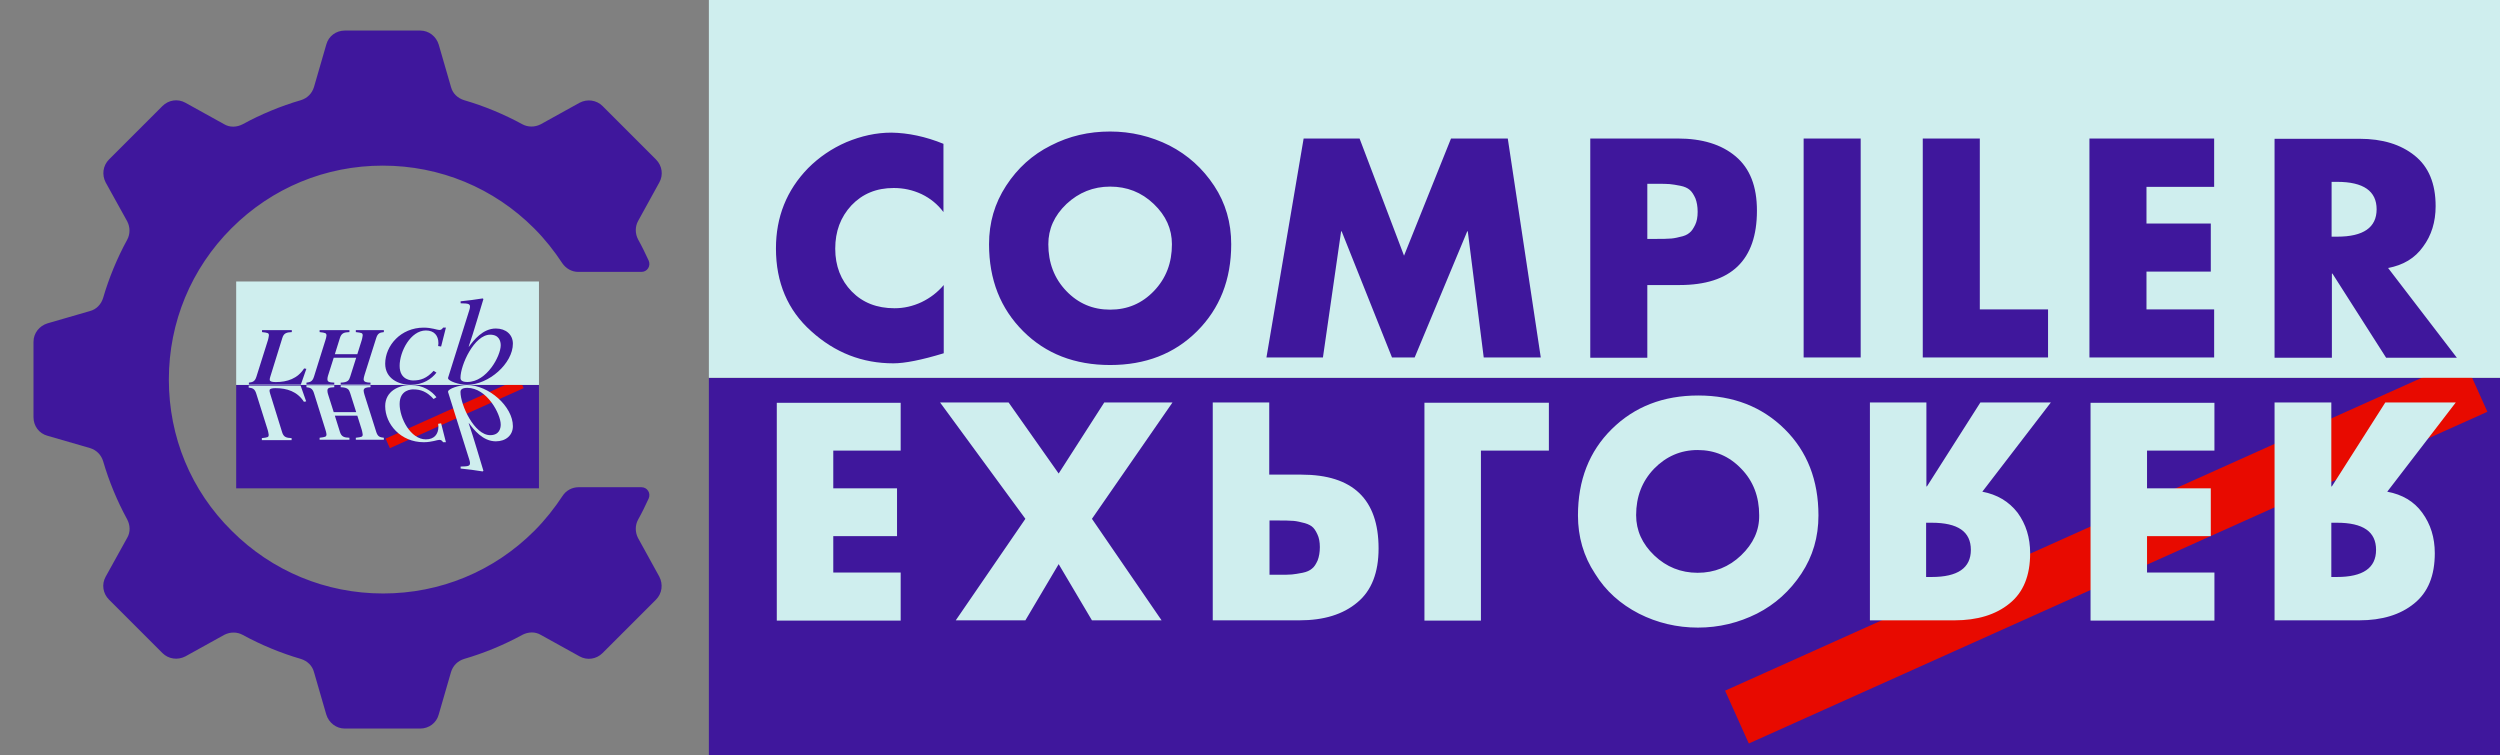 <?xml version="1.0" encoding="UTF-8" standalone="no"?>
<svg
   xmlns:dc="http://purl.org/dc/elements/1.1/"
   xmlns:cc="http://creativecommons.org/ns#"
   xmlns:rdf="http://www.w3.org/1999/02/22-rdf-syntax-ns#"
   xmlns:svg="http://www.w3.org/2000/svg"
   xmlns="http://www.w3.org/2000/svg"
   xmlns:sodipodi="http://sodipodi.sourceforge.net/DTD/sodipodi-0.dtd"
   xmlns:inkscape="http://www.inkscape.org/namespaces/inkscape"
   viewBox="0 0 894 270"
   version="1.1"
   id="svg6"
   sodipodi:docname="site-logo.svg"
   inkscape:version="0.92.4 5da689c313, 2019-01-14">
  <rect x="0" y="0" width="894" height="270" fill="#808080" stroke="none"/>
  <defs
     id="defs10">
    <inkscape:perspective
       id="perspective21"
       inkscape:persp3d-origin="54.134499 : 24.65949 : 1"
       inkscape:vp_z="108.269 : 36.989235 : 1"
       inkscape:vp_y="0 : 1000 : 0"
       inkscape:vp_x="0 : 36.989235 : 1"
       sodipodi:type="inkscape:persp3d" />
    <inkscape:perspective
       id="perspective21-6"
       inkscape:persp3d-origin="54.134499 : 24.65949 : 1"
       inkscape:vp_z="108.269 : 36.989235 : 1"
       inkscape:vp_y="0 : 1000 : 0"
       inkscape:vp_x="0 : 36.989235 : 1"
       sodipodi:type="inkscape:persp3d" />
  </defs>
  <sodipodi:namedview
     pagecolor="#ffffff"
     bordercolor="#666666"
     borderopacity="1"
     objecttolerance="10"
     gridtolerance="10"
     guidetolerance="10"
     inkscape:pageopacity="0"
     inkscape:pageshadow="2"
     inkscape:window-width="1276"
     inkscape:window-height="1397"
     id="namedview8"
     showgrid="false"
     inkscape:zoom="0.80089485"
     inkscape:cx="533.3468"
     inkscape:cy="67.813541"
     inkscape:window-x="1280"
     inkscape:window-y="20"
     inkscape:window-maximized="0"
     inkscape:current-layer="svg6" />
  <path
     style="fill:#3f179c;fill-opacity:1;fill-rule:nonzero;stroke:none;stroke-width:0.583"
     id="path15"
     d="M 253.493,270.886 H 894.322 V 135.101 H 253.493 Z"
     inkscape:connector-curvature="0" />
  <path
     style="fill:none;stroke:#e80a00;stroke-width:20.703;stroke-linecap:butt;stroke-linejoin:round;stroke-miterlimit:10;stroke-dasharray:none;stroke-opacity:1"
     id="path19"
     d="m 621.131,256.427 264.118,-118.62"
     inkscape:connector-curvature="0" />
  <path
     style="fill:#cfeeee;fill-opacity:1;fill-rule:nonzero;stroke:none;stroke-width:0.583"
     id="path15-3"
     d="M 253.493,135.101 H 894.322 V -0.684 H 253.493 Z"
     inkscape:connector-curvature="0" />
  <path
     class="logo-sec"
     d="m 322.08,204.73 h -24.1 v -13 h 22.8 v -17.1 h -22.8 v -13.5 h 24.1 v -17.1 h -44.3 v 77.9 h 44.3 z m 44.6,-19.2 -24.9,36.3 h 24.9 l 11.9,-20.1 11.9,20.1 h 24.9 l -24.9,-36.3 28.8,-41.6 h -24.4 l -16.3,25.4 -17.9,-25.4 h -24.5 z m 67,-41.6 v 77.9 h 31 c 8.7,0 15.6,-2.1 20.7,-6.4 5.1,-4.2 7.6,-10.7 7.6,-19.3 0,-17.6 -9.2,-26.4 -27.6,-26.4 h -11.5 v -25.8 z m 20.3,61.6 v -19.4 h 3.4 c 1.9,0 3.4,0 4.4,0.1 1,0 2.3,0.2 3.8,0.6 1.5,0.3 2.7,0.8 3.5,1.4 0.8,0.6 1.4,1.5 2,2.8 0.6,1.2 0.9,2.8 0.9,4.6 0,1.9 -0.3,3.5 -0.8,4.8 -0.6,1.3 -1.2,2.3 -2,2.9 -0.8,0.7 -1.9,1.2 -3.4,1.5 -1.5,0.3 -2.8,0.5 -3.8,0.6 -1.1,0.1 -2.6,0.1 -4.6,0.1 z m 75.6,16.3 v -60.7 h 24.3 v -17.1 h -44.5 v 77.9 h 20.2 z m 56.5,-2.4 c 6.5,3.3 13.6,5 21.1,5 7.5,0 14.5,-1.7 21.1,-5 6.5,-3.3 11.8,-8.1 15.9,-14.3 4.1,-6.2 6.1,-13.1 6.1,-20.8 0,-12.6 -4,-22.9 -12.1,-30.9 -8.1,-8 -18.4,-12 -30.9,-12 -12.5,0 -22.8,4 -30.9,12 -8.1,8 -12.1,18.3 -12.1,30.9 0,7.6 2,14.6 6.1,20.8 3.8,6.2 9.1,10.9 15.7,14.3 z m 36.5,-20.8 c -4.3,4.1 -9.5,6.2 -15.5,6.2 -6,0 -11.2,-2.1 -15.5,-6.2 -4.3,-4.1 -6.5,-8.9 -6.5,-14.4 0,-6.6 2.1,-12.1 6.4,-16.6 4.3,-4.4 9.5,-6.7 15.6,-6.7 6.1,0 11.3,2.2 15.6,6.7 4.3,4.4 6.4,10 6.4,16.6 0.1,5.4 -2.1,10.2 -6.5,14.4 z m 86.3,-22.8 24.5,-31.9 h -25.2 l -19.1,30 h -0.2 v -30 h -20.2 v 77.9 h 30.3 c 8.1,0 14.7,-2 19.6,-6 5,-4 7.4,-10 7.4,-18 0,-5.6 -1.5,-10.4 -4.5,-14.5 -3.1,-4 -7.3,-6.5 -12.6,-7.5 z m -20.1,30.5 v -19.4 h 2 c 9.4,0 14,3.2 14,9.7 0,6.5 -4.7,9.7 -14,9.7 z m 103.1,-1.6 h -24.1 v -13 h 22.8 v -17.1 h -22.8 v -13.5 h 24.1 v -17.1 h -44.3 v 77.9 h 44.3 z m 61.8,-28.9 24.5,-31.9 h -25.2 l -19.1,30 h -0.2 v -30 h -20.3 v 77.9 h 30.3 c 8.1,0 14.7,-2 19.6,-6 5,-4 7.4,-10 7.4,-18 0,-5.6 -1.5,-10.4 -4.5,-14.5 -2.9,-4 -7.1,-6.5 -12.5,-7.5 z m -20,30.5 v -19.4 h 2 c 9.4,0 14,3.2 14,9.7 0,6.5 -4.7,9.7 -14,9.7 z"
     id="path4"
     style="fill:#cfeeee;fill-opacity:1"
     inkscape:connector-curvature="0"
     sodipodi:nodetypes="ccccccccccccccccccccccccccccscsscccccsccscsccscsccccccccccscsssssscccssscscccccccccccscsccccsssccccccccccccccccccccccscsccccsssc" />
  <path
     class="logo-pri"
     d="M337.38 51.43v24.4c-2.1-2.8-4.7-4.9-7.8-6.4-3.2-1.5-6.5-2.2-10-2.2-6.2 0-11.2 2.1-15.1 6.2-3.9 4.2-5.8 9.3-5.8 15.5s2 11.3 5.9 15.3 9 6 15.3 6c3.3 0 6.5-.7 9.7-2.2 3.1-1.5 5.7-3.5 7.9-6.1v24.4c-7.9 2.4-13.9 3.6-18 3.6-11.1 0-20.9-3.8-29.4-11.5-8.4-7.5-12.6-17.4-12.6-29.6 0-11.2 3.8-20.8 11.5-28.7 3.9-3.9 8.4-7 13.7-9.3 5.3-2.2 10.6-3.4 16.1-3.4 6 .1 12.2 1.4 18.6 4zm38.4.6c6.6-3.4 13.6-5 21.2-5 7.5 0 14.6 1.7 21.2 5 6.6 3.4 11.9 8.2 16 14.4s6.1 13.2 6.1 20.9c0 12.7-4.1 23-12.2 31.1s-18.5 12.1-31.1 12.1-23-4-31.1-12.1-12.2-18.4-12.2-31.1c0-7.7 2-14.6 6.1-20.9s9.4-11.1 16-14.4zm36.8 20.9c-4.4-4.2-9.6-6.2-15.6-6.2s-11.2 2.1-15.6 6.2c-4.4 4.2-6.5 9-6.5 14.4 0 6.6 2.1 12.2 6.4 16.7s9.5 6.7 15.7 6.7 11.4-2.2 15.7-6.7 6.4-10 6.4-16.7c0-5.4-2.1-10.2-6.5-14.4zm40.3 54.9l13.3-78.3h20l15.9 41.9 16.8-41.9h20.3l11.8 78.3h-20.4l-5.7-45.1h-.2l-18.8 45.1h-8.1l-18-45.1h-.2l-6.5 45.1zm115.8 0v-78.3h31.2c8.8 0 15.7 2.1 20.8 6.4s7.6 10.7 7.6 19.4c0 17.7-9.2 26.6-27.7 26.6h-11.5v26h-20.4zm20.4-61.9v19.5h3.4c1.9 0 3.4 0 4.4-.1 1 0 2.3-.2 3.8-.6 1.6-.3 2.7-.8 3.5-1.5.8-.6 1.4-1.6 2-2.8s.9-2.8.9-4.7-.3-3.5-.8-4.8c-.6-1.3-1.2-2.3-2-3s-1.9-1.2-3.4-1.5-2.8-.5-3.8-.6c-1.1-.1-2.6-.1-4.6-.1h-3.4zm76.3-16.4v78.3h-20.4v-78.3zm42.6 0v61.1h24.4v17.2h-44.8v-78.3zm83.8 17.3h-24.2v13.1h23v17.2h-23v13.5h24.2v17.2h-44.6v-78.3h44.6zm62.2 29l24.6 32.1h-25.3l-19.2-30.1h-.2v30.1h-20.5v-78.3h30.4c8.2 0 14.7 2 19.7 6s7.5 10 7.5 18.1c0 5.6-1.5 10.5-4.5 14.5-2.9 4.1-7.1 6.6-12.5 7.6zm-20.2-30.7v19.5h2c9.4 0 14.1-3.3 14.1-9.8s-4.7-9.8-14.1-9.8h-2zM228.18 192.43c-1.1-2.1-1.1-4.6 0-6.6 1.4-2.5 2.6-5 3.8-7.6.8-1.9-.5-4-2.6-4h-22.5c-2.3 0-4.5 1.2-5.7 3.1-2.9 4.4-6.3 8.7-10.1 12.5-14.5 14.5-33.7 22.4-54.1 22.4-20.5 0-39.7-8-54.1-22.4-14.6-14.4-22.5-33.6-22.5-54.1s8-39.7 22.4-54.1c14.5-14.5 33.7-22.4 54.1-22.4 20.5 0 39.7 8 54.1 22.4 3.9 3.9 7.2 8.1 10.1 12.5 1.3 1.9 3.4 3.1 5.7 3.1h22.6c2.1 0 3.4-2.1 2.6-4-1.2-2.6-2.4-5.1-3.8-7.6-1.1-2.1-1.1-4.6 0-6.6l7.6-13.8c1.5-2.7 1-6-1.2-8.2l-19.1-19.1c-2.2-2.2-5.5-2.6-8.2-1.2l-13.9 7.7c-2.1 1.1-4.6 1.1-6.6 0-6.6-3.6-13.6-6.5-20.8-8.6-2.3-.7-4.1-2.4-4.7-4.7l-4.4-15.2c-.9-2.9-3.5-5-6.6-5h-27c-3.1 0-5.8 2-6.6 5l-4.4 15.2c-.7 2.3-2.4 4-4.7 4.7-7.2 2.1-14.2 5-20.8 8.6-2.1 1.1-4.6 1.2-6.6 0l-13.9-7.7c-2.7-1.5-6-1-8.2 1.2l-19.1 19.1c-2.2 2.2-2.6 5.5-1.2 8.2l7.7 13.9c1.1 2.1 1.1 4.6 0 6.6-3.6 6.6-6.5 13.6-8.6 20.8-.7 2.3-2.4 4.1-4.7 4.7l-15.2 4.4c-2.9.9-5 3.5-5 6.6v27c0 3.1 2 5.8 5 6.6l15.2 4.4c2.3.7 4 2.4 4.7 4.7 2.1 7.2 5 14.2 8.6 20.8 1.1 2.1 1.2 4.6 0 6.6l-7.7 13.9c-1.5 2.7-1 6 1.2 8.2l19.1 19.1c2.2 2.2 5.5 2.6 8.2 1.2l13.9-7.7c2.1-1.1 4.6-1.1 6.6 0 6.6 3.6 13.6 6.5 20.8 8.6 2.3.7 4.1 2.4 4.7 4.7l4.4 15.2c.9 2.9 3.5 5 6.6 5h27c3.1 0 5.8-2 6.6-5l4.4-15.2c.7-2.3 2.4-4 4.7-4.7 7.2-2.1 14.2-5 20.8-8.6 2.1-1.1 4.6-1.2 6.6 0l13.9 7.7c2.7 1.5 6 1 8.2-1.2l19.1-19.1c2.2-2.2 2.6-5.5 1.2-8.2z"
     id="path2"
     fill="#67c52a"
     style="fill:#3f179c;fill-opacity:1" />
  <g
     id="g11"
     transform="matrix(1.25,0,0,-1.25,83.996,175.225)">
    <g
       id="g13"
       transform="scale(0.1)">
      <path
         style="fill:#3f179c;fill-opacity:1;fill-rule:nonzero;stroke:none"
         id="path15-7"
         d="m 3.719,4.699 h 866.152 v 295.918 H 3.719 Z"
         inkscape:connector-curvature="0" />
      <path
         style="fill:#ffffff;fill-opacity:1;fill-rule:nonzero;stroke:none"
         id="path17-5"
         d="M 437.32,133.32 820.051,305.211"
         inkscape:connector-curvature="0" />
      <path
         style="fill:none;stroke:#e80a00;stroke-width:30;stroke-linecap:butt;stroke-linejoin:round;stroke-miterlimit:10;stroke-dasharray:none;stroke-opacity:1"
         id="path19-3"
         d="M 437.32,133.32 820.051,305.211"
         inkscape:connector-curvature="0" />
      <path
         style="fill:#cfeeee;fill-opacity:1;fill-rule:nonzero;stroke:none"
         id="path21-5"
         d="m 3.719,300.609 h 866.152 V 596.527 H 3.719 Z"
         inkscape:connector-curvature="0" />
      <path
         style="fill:#3f179c;fill-opacity:1;fill-rule:nonzero;stroke:none"
         id="path23-6"
         d="M 188.609,301.48 H 40.039 v 5.668 c 11.551,1.403 17.199,3.5 21.492,16.821 L 94.578,428.84 c 0,0 2.691,10.039 2.691,13.082 0,7.476 -2.418,7.707 -19.609,9.816 v 5.672 h 85.168 v -5.672 c -15.047,-0.699 -22.84,-2.808 -27.137,-16.816 l -34.66,-111.66 c -1.34,-4.442 -1.34,-6.313 -1.34,-7.481 0,-2.101 0,-7.011 17.457,-7.011 32.243,0 62.332,9.808 80.872,39.011 l 6.449,-1.172 -15.848,-45.129"
         inkscape:connector-curvature="0" />
      <path
         style="fill:#3f179c;fill-opacity:1;fill-rule:nonzero;stroke:none"
         id="path25-2"
         d="m 387.941,301.48 h -85.3 v 5.668 c 20.449,0.711 23.949,6.571 27.179,16.883 l 17.219,54.399 H 282.73 l -13.46,-42.442 c -1.879,-6.09 -4.571,-12.886 -4.571,-18.758 0,-8.671 5.653,-9.14 19.641,-10.082 v -5.668 h -79.649 v 5.668 c 9.957,1.411 16.95,2.352 21.528,16.883 l 32.832,104.848 c 0.801,2.332 2.961,10.031 2.961,12.59 0,7.703 -2.961,8.16 -19.641,10.261 v 5.668 h 85.301 v -5.668 c -15.07,-0.468 -22.871,-2.8 -27.184,-16.789 l -14.527,-46.39 h 64.309 l 12.652,40.328 c 0,0 2.687,10.031 2.687,13.051 0,7.461 -2.418,7.699 -19.64,9.8 v 5.668 h 80.191 v -5.668 c -10.769,-1.402 -17.23,-2.339 -21.801,-16.789 L 375.031,342.32 c -1.883,-6.332 -6.73,-19.699 -6.73,-25.32 0,-8.68 9.418,-9.609 19.64,-9.852 v -5.668"
         inkscape:connector-curvature="0" />
      <path
         style="fill:#3f179c;fill-opacity:1;fill-rule:nonzero;stroke:none"
         id="path27-9"
         d="m 589.969,410.449 -8.5,1.403 c 0.543,2.539 0.812,5.308 0.812,7.847 0,22.391 -12.422,36.699 -35.91,36.699 -43.473,0 -75.062,-59.949 -75.062,-101.238 0,-41.762 35.101,-41.762 38.882,-41.762 21.329,0 38.61,6.071 58.321,27.532 l 8.097,-5.129 C 562.84,317.84 538.27,300.93 503.172,300.93 468.09,300.93 430,319.012 430,361.23 c 0,51.782 44.551,103.282 110.16,103.282 23.219,0 38.34,-6.711 44.77,-6.711 5.851,0 8,3.008 10.691,6.711 h 8.07 l -13.722,-54.051"
         inkscape:connector-curvature="0" />
      <path
         style="fill:#3f179c;fill-opacity:1;fill-rule:nonzero;stroke:none"
         id="path29-1"
         d="m 760.48,414.051 c 0,-29.922 -39.199,-105.071 -95.71,-105.071 -19.391,0 -19.391,9.258 -19.391,11.758 0,37.391 39.601,123.59 84.98,123.59 25.993,0 30.121,-19.226 30.121,-30.277 z M 645.801,534.16 c 23.929,-0.359 26.808,-2.148 26.808,-10.359 0,-5 -3.711,-13.93 -6.597,-23.93 L 609.898,321.102 v -1.43 c 0,-7.84 31.774,-18.793 53.641,-18.793 63.109,0 131.77,61.519 131.77,117.801 0,26.011 -20.079,43.32 -48.86,43.32 -37.121,0 -63.109,-33.34 -76.73,-51.859 l -0.821,0.359 c 14.032,40.332 33,106.648 42.082,135.82 l -2.058,1.782 C 687.469,544.48 666.43,541.98 645.801,539.84 v -5.668"
         inkscape:connector-curvature="0" />
      <path
         style="fill:#cfeeee;fill-opacity:1;fill-rule:nonzero;stroke:none"
         id="path31-2"
         d="m 203.922,253.539 -6.453,-1.168 c -18.539,29.199 -48.629,39.008 -80.867,39.008 -17.461,0 -17.461,-4.91 -17.461,-7.008 0,-1.172 0,-3.043 1.339,-7.48 L 135.141,165.23 c 4.3,-14.019 12.089,-16.121 27.14,-16.82 v -5.672 H 77.109 v 5.672 c 17.199,2.102 19.609,2.34 19.609,9.809 0,3.043 -2.688,13.082 -2.688,13.082 L 60.98,276.172 c -4.301,13.316 -9.941,15.418 -21.492,16.816 v 5.672 H 188.059 l 15.851,-45.129"
         inkscape:connector-curvature="0" />
      <path
         style="fill:#cfeeee;fill-opacity:1;fill-rule:nonzero;stroke:none"
         id="path33-7"
         d="m 387.941,294.082 c -10.222,-0.23 -19.64,-1.172 -19.64,-9.852 0,-5.628 4.84,-18.992 6.73,-25.32 l 29.328,-92.629 c 4.571,-14.449 11.039,-15.383 21.801,-16.793 v -5.668 h -80.191 v 5.668 c 17.222,2.102 19.64,2.332 19.64,9.793 0,3.028 -2.687,13.051 -2.687,13.051 L 350.27,212.66 h -64.309 l 14.527,-46.39 c 4.301,-13.981 12.114,-16.321 27.184,-16.79 v -5.671 h -85.301 v 5.671 c 16.68,2.102 19.641,2.571 19.641,10.258 0,2.571 -2.16,10.262 -2.961,12.594 L 226.219,277.18 c -4.571,14.539 -11.571,15.48 -21.528,16.879 v 5.671 h 79.649 v -5.671 c -13.988,-0.938 -19.641,-1.411 -19.641,-10.079 0,-5.859 2.692,-12.66 4.571,-18.761 l 13.46,-42.438 h 64.309 l -17.219,54.391 c -3.23,10.316 -6.73,16.18 -27.179,16.879 v 5.668 h 85.3 v -5.668"
         inkscape:connector-curvature="0" />
      <path
         style="fill:#cfeeee;fill-opacity:1;fill-rule:nonzero;stroke:none"
         id="path35-0"
         d="m 603.691,136.73 h -8.07 c -2.691,3.7 -4.84,6.711 -10.691,6.711 -6.43,0 -21.551,-6.711 -44.77,-6.711 C 474.551,136.73 430,188.219 430,240 c 0,42.23 38.09,60.301 73.172,60.301 35.098,0 59.668,-16.91 73.437,-34.871 l -8.097,-5.129 c -19.711,21.461 -36.992,27.527 -58.321,27.527 -3.781,0 -38.882,0 -38.882,-41.758 0,-41.289 31.589,-101.242 75.062,-101.242 23.488,0 35.91,14.313 35.91,36.703 0,2.539 -0.269,5.309 -0.812,7.848 l 8.5,1.402 13.722,-54.051"
         inkscape:connector-curvature="0" />
      <path
         style="fill:#cfeeee;fill-opacity:1;fill-rule:nonzero;stroke:none"
         id="path37-9"
         d="m 730.359,156.898 c -45.371,0 -84.98,86.204 -84.98,123.59 0,2.5 0,11.75 19.391,11.75 56.511,0 95.71,-75.148 95.71,-105.07 0,-11.039 -4.128,-30.277 -30.121,-30.277 z M 645.801,61.391 c 20.629,-2.141 41.66,-4.629 63.121,-8.262 l 2.058,1.793 C 701.898,84.09 682.93,150.41 668.898,190.738 l 0.821,0.364 c 13.609,-18.52 39.601,-51.864 76.73,-51.864 28.781,0 48.86,17.313 48.86,43.313 0,56.269 -68.661,117.801 -131.77,117.801 -21.859,0 -53.641,-10.954 -53.641,-18.793 v -1.43 l 56.114,-178.77 c 2.886,-10 6.597,-18.929 6.597,-23.929 0,-8.219 -2.89,-10 -26.808,-10.359 v -5.672"
         inkscape:connector-curvature="0" />
    </g>
  </g>
</svg>
